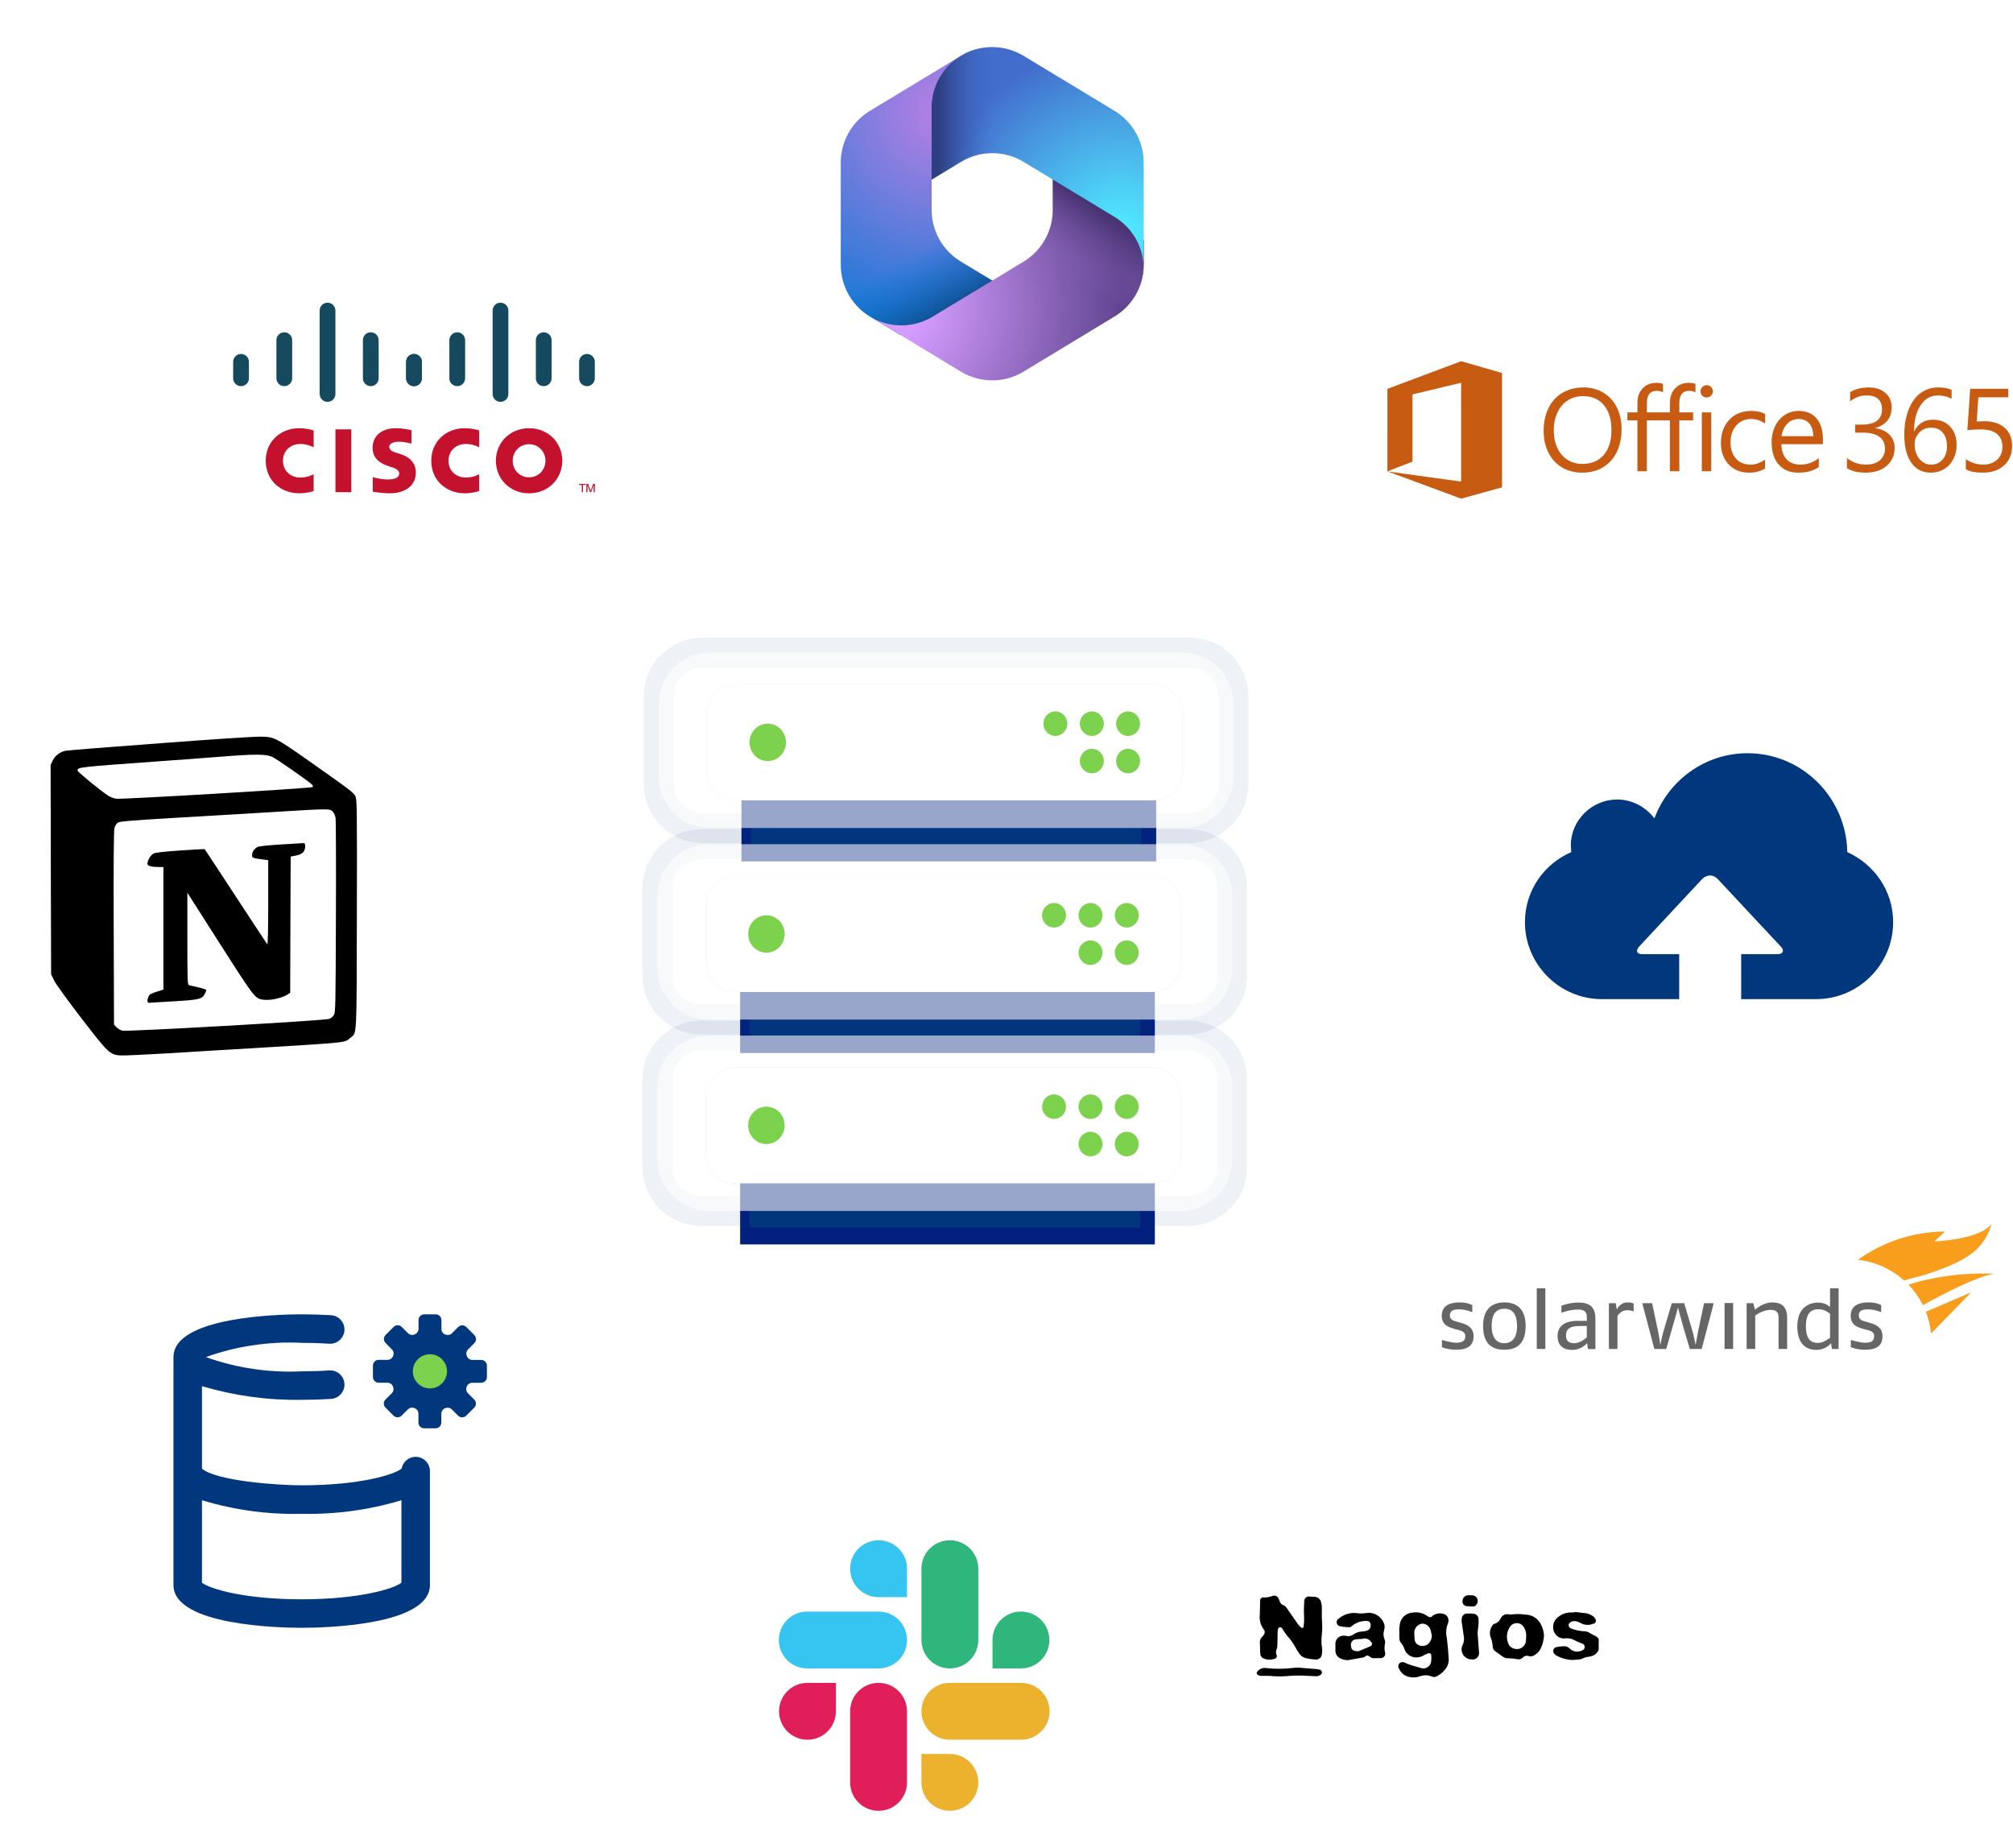 <?xml version="1.0" encoding="UTF-8" standalone="no"?>
<!DOCTYPE svg PUBLIC "-//W3C//DTD SVG 1.1//EN" "http://www.w3.org/Graphics/SVG/1.1/DTD/svg11.dtd">
<svg width="100%" height="100%" viewBox="0 0 1157 1062" version="1.1" xmlns="http://www.w3.org/2000/svg" xmlns:xlink="http://www.w3.org/1999/xlink" xml:space="preserve" xmlns:serif="http://www.serif.com/" style="fill-rule:evenodd;clip-rule:evenodd;stroke-linejoin:round;stroke-miterlimit:0.73;">
    <g>
        <g>
            <g>
                <g style="filter:url(#_Effect1);">
                    <rect x="426.167" y="437.393" width="238.363" height="57.699" style="fill:rgb(1,32,125);"/>
                </g>
                <rect x="431.548" y="475.868" width="224.479" height="9.542" style="fill:rgb(1,55,125);"/>
                <g style="filter:url(#_Effect2);">
                    <path d="M708.907,400.264L708.907,450.666C708.907,464.575 697.615,475.868 683.706,475.868L403.869,475.868C389.961,475.868 378.668,464.575 378.668,450.666L378.668,400.264C378.668,386.355 389.961,375.063 403.869,375.063L683.706,375.063C697.615,375.063 708.907,386.355 708.907,400.264Z" style="fill:none;stroke:rgb(1,55,126);stroke-opacity:0.07;stroke-width:17.28px;"/>
                </g>
                <path d="M708.907,404.422L708.907,446.508C708.907,462.712 695.752,475.868 679.548,475.868L408.028,475.868C391.824,475.868 378.668,462.712 378.668,446.508L378.668,404.422C378.668,388.218 391.824,375.063 408.028,375.063L679.548,375.063C695.752,375.063 708.907,388.218 708.907,404.422Z" style="fill:white;fill-opacity:0.6;"/>
                <g style="filter:url(#_Effect3);">
                    <path d="M662.946,460.006L423.096,460.006C413.896,460.006 406.426,452.536 406.426,443.336L406.426,409.995C406.426,400.795 413.896,393.325 423.096,393.325L662.946,393.325C672.146,393.325 679.616,400.795 679.616,409.995L679.616,443.336C679.616,452.536 672.146,460.006 662.946,460.006Z" style="fill:rgb(1,55,126);fill-opacity:0.19;"/>
                </g>
                <path d="M662.946,460.006L423.096,460.006C413.896,460.006 406.426,452.536 406.426,443.336L406.426,409.995C406.426,400.795 413.896,393.325 423.096,393.325L662.946,393.325C672.146,393.325 679.616,400.795 679.616,409.995L679.616,443.336C679.616,452.536 672.146,460.006 662.946,460.006Z" style="fill:white;"/>
                <path d="M451.757,426.665C451.757,432.593 447.058,437.405 441.269,437.405C435.481,437.405 430.782,432.593 430.782,426.665C430.782,420.738 435.481,415.926 441.269,415.926C447.058,415.926 451.757,420.738 451.757,426.665Z" style="fill:rgb(124,210,76);"/>
                <path d="M613.464,415.926C613.464,419.813 610.383,422.969 606.587,422.969C602.791,422.969 599.709,419.813 599.709,415.926C599.709,412.039 602.791,408.883 606.587,408.883C610.383,408.883 613.464,412.039 613.464,415.926Z" style="fill:rgb(124,210,76);"/>
                <path d="M634.43,415.926C634.43,419.813 631.348,422.969 627.552,422.969C623.756,422.969 620.675,419.813 620.675,415.926C620.675,412.039 623.756,408.883 627.552,408.883C631.348,408.883 634.43,412.039 634.43,415.926Z" style="fill:rgb(124,210,76);"/>
                <path d="M655.26,415.926C655.26,419.813 652.179,422.969 648.383,422.969C644.587,422.969 641.505,419.813 641.505,415.926C641.505,412.039 644.587,408.883 648.383,408.883C652.179,408.883 655.26,412.039 655.26,415.926Z" style="fill:rgb(124,210,76);"/>
                <path d="M655.26,437.405C655.26,441.292 652.179,444.448 648.383,444.448C644.587,444.448 641.505,441.292 641.505,437.405C641.505,433.518 644.587,430.362 648.383,430.362C652.179,430.362 655.26,433.518 655.26,437.405Z" style="fill:rgb(124,210,76);"/>
                <path d="M634.43,437.405C634.43,441.292 631.348,444.448 627.552,444.448C623.756,444.448 620.675,441.292 620.675,437.405C620.675,433.518 623.756,430.362 627.552,430.362C631.348,430.362 634.43,433.518 634.43,437.405Z" style="fill:rgb(124,210,76);"/>
            </g>
            <g>
                <g style="filter:url(#_Effect4);">
                    <rect x="425.4" y="547.523" width="238.363" height="57.699" style="fill:rgb(1,32,125);"/>
                </g>
                <rect x="430.782" y="585.998" width="224.479" height="9.542" style="fill:rgb(1,55,125);"/>
                <g style="filter:url(#_Effect5);">
                    <path d="M708.14,510.394L708.14,560.796C708.14,574.705 696.848,585.998 682.939,585.998L403.103,585.998C389.194,585.998 377.902,574.705 377.902,560.796L377.902,510.394C377.902,496.485 389.194,485.193 403.103,485.193L682.939,485.193C696.848,485.193 708.14,496.485 708.14,510.394Z" style="fill:none;stroke:rgb(1,55,126);stroke-opacity:0.07;stroke-width:17.28px;"/>
                </g>
                <path d="M708.14,514.552L708.14,556.638C708.14,572.842 694.985,585.998 678.781,585.998L407.261,585.998C391.057,585.998 377.902,572.842 377.902,556.638L377.902,514.552C377.902,498.348 391.057,485.193 407.261,485.193L678.781,485.193C694.985,485.193 708.14,498.348 708.14,514.552Z" style="fill:white;fill-opacity:0.6;"/>
                <g style="filter:url(#_Effect6);">
                    <path d="M662.179,570.136L422.329,570.136C413.129,570.136 405.659,562.666 405.659,553.466L405.659,520.125C405.659,510.925 413.129,503.455 422.329,503.455L662.179,503.455C671.38,503.455 678.849,510.925 678.849,520.125L678.849,553.466C678.849,562.666 671.38,570.136 662.179,570.136Z" style="fill:rgb(1,55,126);fill-opacity:0.19;"/>
                </g>
                <path d="M662.179,570.136L422.329,570.136C413.129,570.136 405.659,562.666 405.659,553.466L405.659,520.125C405.659,510.925 413.129,503.455 422.329,503.455L662.179,503.455C671.38,503.455 678.849,510.925 678.849,520.125L678.849,553.466C678.849,562.666 671.38,570.136 662.179,570.136Z" style="fill:white;"/>
                <path d="M450.99,536.795C450.99,542.723 446.291,547.535 440.503,547.535C434.714,547.535 430.015,542.723 430.015,536.795C430.015,530.868 434.714,526.056 440.503,526.056C446.291,526.056 450.99,530.868 450.99,536.795Z" style="fill:rgb(124,210,76);"/>
                <path d="M612.698,526.056C612.698,529.943 609.616,533.099 605.82,533.099C602.024,533.099 598.942,529.943 598.942,526.056C598.942,522.169 602.024,519.013 605.82,519.013C609.616,519.013 612.698,522.169 612.698,526.056Z" style="fill:rgb(124,210,76);"/>
                <path d="M633.663,526.056C633.663,529.943 630.581,533.099 626.786,533.099C622.99,533.099 619.908,529.943 619.908,526.056C619.908,522.169 622.99,519.013 626.786,519.013C630.581,519.013 633.663,522.169 633.663,526.056Z" style="fill:rgb(124,210,76);"/>
                <path d="M654.494,526.056C654.494,529.943 651.412,533.099 647.616,533.099C643.82,533.099 640.739,529.943 640.739,526.056C640.739,522.169 643.82,519.013 647.616,519.013C651.412,519.013 654.494,522.169 654.494,526.056Z" style="fill:rgb(124,210,76);"/>
                <path d="M654.494,547.535C654.494,551.422 651.412,554.578 647.616,554.578C643.82,554.578 640.739,551.422 640.739,547.535C640.739,543.648 643.82,540.492 647.616,540.492C651.412,540.492 654.494,543.648 654.494,547.535Z" style="fill:rgb(124,210,76);"/>
                <path d="M633.663,547.535C633.663,551.422 630.581,554.578 626.786,554.578C622.99,554.578 619.908,551.422 619.908,547.535C619.908,543.648 622.99,540.492 626.786,540.492C630.581,540.492 633.663,543.648 633.663,547.535Z" style="fill:rgb(124,210,76);"/>
            </g>
            <g>
                <g style="filter:url(#_Effect7);">
                    <rect x="425.4" y="657.521" width="238.363" height="57.699" style="fill:rgb(1,32,125);"/>
                </g>
                <rect x="430.782" y="695.996" width="224.479" height="9.542" style="fill:rgb(1,55,125);"/>
                <g style="filter:url(#_Effect8);">
                    <path d="M708.14,620.392L708.14,670.794C708.14,684.703 696.848,695.996 682.939,695.996L403.103,695.996C389.194,695.996 377.902,684.703 377.902,670.794L377.902,620.392C377.902,606.483 389.194,595.191 403.103,595.191L682.939,595.191C696.848,595.191 708.14,606.483 708.14,620.392Z" style="fill:none;stroke:rgb(1,55,126);stroke-opacity:0.07;stroke-width:17.28px;"/>
                </g>
                <path d="M708.14,624.55L708.14,666.636C708.14,682.84 694.985,695.996 678.781,695.996L407.261,695.996C391.057,695.996 377.902,682.84 377.902,666.636L377.902,624.55C377.902,608.346 391.057,595.191 407.261,595.191L678.781,595.191C694.985,595.191 708.14,608.346 708.14,624.55Z" style="fill:white;fill-opacity:0.6;"/>
                <g style="filter:url(#_Effect9);">
                    <path d="M662.179,680.134L422.329,680.134C413.129,680.134 405.659,672.664 405.659,663.464L405.659,630.123C405.659,620.923 413.129,613.453 422.329,613.453L662.179,613.453C671.38,613.453 678.849,620.923 678.849,630.123L678.849,663.464C678.849,672.664 671.38,680.134 662.179,680.134Z" style="fill:rgb(1,55,126);fill-opacity:0.19;"/>
                </g>
                <path d="M662.179,680.134L422.329,680.134C413.129,680.134 405.659,672.664 405.659,663.464L405.659,630.123C405.659,620.923 413.129,613.453 422.329,613.453L662.179,613.453C671.38,613.453 678.849,620.923 678.849,630.123L678.849,663.464C678.849,672.664 671.38,680.134 662.179,680.134Z" style="fill:white;"/>
                <path d="M450.99,646.794C450.99,652.721 446.291,657.533 440.503,657.533C434.714,657.533 430.015,652.721 430.015,646.794C430.015,640.866 434.714,636.054 440.503,636.054C446.291,636.054 450.99,640.866 450.99,646.794Z" style="fill:rgb(124,210,76);"/>
                <path d="M612.698,636.054C612.698,639.941 609.616,643.097 605.82,643.097C602.024,643.097 598.942,639.941 598.942,636.054C598.942,632.167 602.024,629.011 605.82,629.011C609.616,629.011 612.698,632.167 612.698,636.054Z" style="fill:rgb(124,210,76);"/>
                <path d="M633.663,636.054C633.663,639.941 630.581,643.097 626.786,643.097C622.99,643.097 619.908,639.941 619.908,636.054C619.908,632.167 622.99,629.011 626.786,629.011C630.581,629.011 633.663,632.167 633.663,636.054Z" style="fill:rgb(124,210,76);"/>
                <path d="M654.494,636.054C654.494,639.941 651.412,643.097 647.616,643.097C643.82,643.097 640.739,639.941 640.739,636.054C640.739,632.167 643.82,629.011 647.616,629.011C651.412,629.011 654.494,632.167 654.494,636.054Z" style="fill:rgb(124,210,76);"/>
                <path d="M654.494,657.533C654.494,661.42 651.412,664.576 647.616,664.576C643.82,664.576 640.739,661.42 640.739,657.533C640.739,653.646 643.82,650.49 647.616,650.49C651.412,650.49 654.494,653.646 654.494,657.533Z" style="fill:rgb(124,210,76);"/>
                <path d="M633.663,657.533C633.663,661.42 630.581,664.576 626.786,664.576C622.99,664.576 619.908,661.42 619.908,657.533C619.908,653.646 622.99,650.49 626.786,650.49C630.581,650.49 633.663,653.646 633.663,657.533Z" style="fill:rgb(124,210,76);"/>
            </g>
        </g>
        <g>
            <g id="Nagios">
                <g>
                    <clipPath id="_clip10">
                        <rect x="722.334" y="916.842" width="196.535" height="47.756"/>
                    </clipPath>
                    <g clip-path="url(#_clip10)">
                        <path d="M722.336,961.239C723.473,959.317 725.707,958.309 727.9,958.728C732.969,959.279 738.088,959.249 743.152,958.636C744.817,958.416 746.501,958.405 748.167,958.599L755.962,959.242C756.765,959.297 757.564,959.411 758.35,959.578C759.05,959.679 759.617,960.21 759.762,960.903C759.93,961.665 759.535,962.447 758.822,962.765C758.133,963.162 757.358,963.384 756.563,963.413L748.187,963.017C745.77,962.945 743.351,963.013 740.941,963.222C737.607,963.553 734.248,963.575 730.912,963.285C729.063,963.123 727.189,963.226 725.328,963.193C724.188,963.347 723.045,962.886 722.334,961.981L722.336,961.239ZM759.689,928.151L759.964,934.492C760.01,935.858 759.966,937.227 759.836,938.588C759.432,941.425 759.432,944.305 759.836,947.143C760.01,948.374 759.972,949.623 759.726,950.841C759.615,952.501 758.219,953.809 756.555,953.809C756.443,953.809 756.331,953.802 756.221,953.791C754.175,953.68 752.143,953.383 750.152,952.905C748.701,952.457 747.465,951.495 746.674,950.2C745.854,949.028 745.099,947.812 744.414,946.556C743.235,944.359 741.782,942.32 740.092,940.487C739.101,939.293 738.206,938.026 737.407,936.699C737.233,936.369 737.036,936.051 736.817,935.75C736.579,935.434 736.204,935.248 735.807,935.248C735.241,935.248 734.74,935.627 734.588,936.172C734.428,936.648 734.349,937.146 734.354,937.647L734.171,946.225C734.15,946.723 734.042,947.211 733.849,947.67C733.254,948.78 733.223,950.11 733.763,951.247C733.866,951.449 733.921,951.673 733.921,951.899C733.921,952.593 733.416,953.194 732.731,953.311C730.613,954.123 728.254,954.057 726.184,953.127C725.057,952.668 724.329,951.566 724.348,950.348L724.127,944.188C723.993,942.91 724.48,941.642 725.437,940.783C725.848,940.402 726.199,939.961 726.478,939.475C727.112,938.556 727.071,937.362 726.381,936.507C724.515,934.049 723.697,930.947 724.112,927.888L724.25,921.743L724.265,920.249C724.247,920.143 724.237,920.034 724.237,919.926C724.237,918.908 725.075,918.071 726.092,918.071C726.278,918.071 726.465,918.1 726.644,918.155C728.201,918.15 729.744,917.861 731.199,917.305C731.561,917.14 731.954,917.053 732.35,917.053C733.553,917.053 734.622,917.839 734.981,918.987C735.216,919.494 735.396,920.025 735.605,920.545C735.903,921.447 736.597,922.167 737.49,922.496C738.425,922.865 739.207,923.539 739.71,924.408L745.566,932.846C746.165,933.72 746.857,934.526 747.63,935.25C748.466,936.009 749.159,935.772 749.295,934.622C749.555,932.838 749.638,931.035 749.543,929.235C749.379,926.443 749.41,923.644 749.636,920.855C749.456,919.9 749.783,918.923 750.5,918.269C751.216,917.615 752.222,917.38 753.154,917.648L755.218,917.766C757.233,917.652 759.033,919.085 759.373,921.074C759.586,921.855 759.709,922.655 759.744,923.464L759.762,928.135L759.689,928.151ZM804.293,938.24C804.157,936.257 804.337,934.266 804.826,932.341C805.77,929.281 808.508,927.1 811.703,926.867C814.618,926.318 817.634,926.944 820.088,928.61C820.345,928.79 820.609,928.952 820.885,929.097C821.188,929.339 821.564,929.472 821.952,929.472C822.521,929.472 823.056,929.187 823.372,928.713C825.512,927.058 828.43,926.794 830.833,928.037C832.412,929.176 832.993,931.259 832.234,933.052C831.141,935.711 830.921,938.652 831.606,941.446L832.194,947.198L832.684,953.502C832.748,955.631 832.047,957.716 830.708,959.373C829.49,960.943 827.965,962.247 826.226,963.208C825.308,963.891 824.095,964.038 823.039,963.597C820.782,962.651 818.243,962.616 815.958,963.496C814.067,964.17 812.017,964.29 810.059,963.841C807.441,963.338 805.234,961.578 804.159,959.139C803.474,958.201 803.529,956.902 804.291,956.026C805.121,955.21 806.385,955.034 807.41,955.585L808.268,955.949L809.104,956.364C811.712,957.328 814.434,957.925 817.07,958.783C817.421,958.871 817.781,958.915 818.142,958.915C820.381,958.915 822.284,957.216 822.54,954.992C822.74,953.835 822.777,952.655 822.646,951.489C822.648,951.462 822.648,951.436 822.648,951.408C822.648,950.714 822.077,950.141 821.381,950.141C821.179,950.141 820.98,950.19 820.8,950.282C819.856,950.582 818.951,950.988 818.1,951.495C816.539,952.441 814.697,952.78 812.897,952.505C810.298,952.123 808.125,950.334 807.25,947.858C806.762,946.383 805.983,945.022 804.962,943.852C804.541,943.246 804.319,942.524 804.324,941.787C804.227,940.608 804.299,939.399 804.299,938.235L804.293,938.24ZM822.962,940.125C822.789,938.97 822.538,937.827 822.209,936.705C821.562,934.624 819.634,933.187 817.454,933.165C815.306,933.445 813.543,935.024 813.029,937.127C812.955,937.298 812.908,937.478 812.887,937.664C812.865,939.205 812.931,940.748 813.082,942.281C813.229,944.019 814.491,945.455 816.195,945.821C818.032,946.352 820.018,945.806 821.324,944.41C822.349,943.214 822.931,941.699 822.968,940.123L822.962,940.125ZM767.547,946.631L767.547,945.138C767.422,943.679 767.984,942.245 769.067,941.28C770.151,940.316 771.633,939.875 773.072,940.142C773.382,940.164 773.691,940.208 773.996,940.272C775.287,940.592 776.655,940.303 777.708,939.489C779.221,938.38 781.038,937.756 782.915,937.699C783.778,937.643 784.636,937.515 785.468,937.261C786.267,937.069 786.956,936.563 787.382,935.86C787.808,935.156 787.933,934.312 787.731,933.514C787.707,932.974 787.461,932.469 787.051,932.118C786.642,931.769 786.105,931.599 785.569,931.656C782.43,931.488 779.346,932.546 776.971,934.605C776.637,934.967 776.178,935.188 775.687,935.224C773.891,935.234 772.1,935.055 770.361,934.692C769.167,934.549 768.256,933.524 768.256,932.321C768.256,931.417 768.77,930.588 769.578,930.184C772.372,927.826 776.02,926.72 779.653,927.128C781.625,927.427 783.633,927.392 785.595,927.027C790.367,926.467 794.784,929.617 795.807,934.312C795.899,935.173 795.815,936.045 795.556,936.872C794.975,938.659 795.08,940.601 795.849,942.314C796.151,943.189 796.197,944.131 795.982,945.029C795.686,946.491 795.699,947.997 796.015,949.454C796.364,950.317 796.217,951.305 795.64,952.036C795.063,952.767 794.134,953.133 793.216,952.995C792.224,953.014 791.224,952.977 790.233,953.039C789.112,953.219 787.97,952.85 787.165,952.047C786.877,951.708 786.462,951.5 786.017,951.473C785.573,951.445 785.134,951.601 784.805,951.901C784.487,952.2 784.114,952.433 783.707,952.587L774.738,954.149C773.432,954.184 772.135,953.921 770.946,953.379C768.786,952.698 767.368,950.6 767.545,948.341L767.556,946.651L767.547,946.631ZM780.215,949.011C780.525,949.031 780.836,949.004 781.139,948.932L787.788,946.104C788.275,945.841 788.58,945.33 788.58,944.778C788.58,944.296 788.348,943.843 787.959,943.56C786.899,942.035 784.983,941.365 783.201,941.888C782.533,942.017 781.851,942.072 781.172,942.043C780.367,942.059 779.565,942.14 778.771,942.281C777.127,942.706 776.108,944.39 776.497,946.043C776.46,947.544 777.605,948.811 779.102,948.923C779.469,948.986 779.846,948.987 780.217,949.011L780.215,949.011ZM887.427,940.048C887.297,942.737 886.608,945.369 885.403,947.777C884.564,949.246 883.353,950.464 881.895,951.316C880.969,951.978 879.784,952.165 878.699,951.822C877.501,951.368 876.14,951.702 875.286,952.657C874.355,953.596 872.97,953.939 871.708,953.543C870.061,953.227 868.384,953.074 866.707,953.089C865.459,953.082 864.251,952.641 863.294,951.84L859.371,949.002C858.526,948.444 858.011,947.511 857.978,946.5C857.886,944.572 857.458,942.674 856.713,940.895C855.952,938.54 856.412,935.963 857.938,934.014C858.177,933.652 858.544,933.39 858.961,933.274C860.489,932.857 861.76,931.792 862.436,930.359C863.231,928.338 865.421,927.288 867.487,927.892C867.851,927.986 868.231,928 868.6,927.936C871.297,927.565 874.032,927.58 876.723,927.984C880.62,928.002 884.152,930.285 885.771,933.832C886.762,935.761 887.332,937.88 887.429,940.048L887.427,940.048ZM877.184,941.058C877.38,939.124 876.969,937.175 876.004,935.487C875.205,933.891 873.567,932.881 871.783,932.881C870.446,932.881 869.172,933.448 868.277,934.44C865.739,937.691 865.423,942.155 867.478,945.727C868.903,947.441 871.207,948.17 873.358,947.59C875.439,946.956 876.921,945.093 877.07,942.922L877.185,941.054L877.184,941.058ZM905.648,926.522L911.93,927.253C913.192,927.574 914.393,928.098 915.488,928.805C916.108,929.216 916.608,929.786 916.933,930.456C917.313,930.972 917.383,931.656 917.117,932.238C916.851,932.82 916.29,933.215 915.647,933.266C913.25,934.269 910.523,934.071 908.295,932.73C907.479,932.276 906.594,931.961 905.676,931.797C904.563,931.538 903.391,931.803 902.496,932.513C901.932,932.826 901.581,933.421 901.578,934.065C901.574,934.71 901.916,935.309 902.472,935.632C902.704,935.843 902.977,936.001 903.275,936.095C905.441,936.87 907.7,937.353 909.992,937.531C911.368,937.458 912.731,937.836 913.871,938.611C914.828,939.186 915.813,939.712 916.821,940.187C918.537,940.933 919.608,942.667 919.507,944.533C919.36,948.739 917.736,951.434 913.588,952.145C912.036,952.27 910.525,952.709 909.145,953.431C908.693,953.64 908.201,953.748 907.703,953.748L903.615,954.097C900.454,953.903 897.37,953.039 894.569,951.563C894.264,951.346 893.983,951.1 893.727,950.828C893.099,950.396 892.725,949.682 892.725,948.921C892.725,947.715 893.669,946.699 894.872,946.612C896.569,946.236 898.312,946.107 900.046,946.232C900.942,946.475 901.749,946.967 902.373,947.654C903.727,948.896 905.575,949.456 907.389,949.177C908.192,949.083 908.969,948.835 909.678,948.446C910.413,948.078 910.887,947.294 910.835,946.458C910.784,945.622 910.229,944.902 909.439,944.632C909.105,944.471 908.732,944.399 908.389,944.254C907.23,943.821 906.098,943.317 904.998,942.748C903.505,941.833 901.749,941.436 900.006,941.624C896.993,942.147 894.047,940.393 893.072,937.491C892.032,934.585 892.995,931.342 895.45,929.472C897.566,927.69 900.255,926.728 903.023,926.766C903.905,926.788 904.79,926.702 905.65,926.509L905.648,926.522ZM849.327,937.759C849.266,938.553 849.281,939.352 849.375,940.143L850.091,949.794C850.106,949.928 850.113,950.062 850.113,950.196C850.113,952.161 848.497,953.778 846.532,953.778C846.341,953.778 846.149,953.763 845.96,953.732C843.903,953.781 841.975,952.727 840.904,950.967C839.833,949.211 839.783,947.007 840.775,945.205C841.521,943.486 841.682,941.569 841.232,939.748L840.075,931.839C840.007,931.16 840.064,930.471 840.244,929.81C840.465,928.388 841.706,927.352 843.146,927.391C844.326,927.313 845.51,927.337 846.686,927.459C847.573,927.468 848.418,927.848 849.013,928.506C849.608,929.163 849.904,930.041 849.827,930.925L849.827,933.165C849.909,933.191 849.514,936.24 849.331,937.761L849.327,937.759ZM845.194,916.916L845.753,916.916C847.062,916.769 848.332,917.426 848.963,918.581C849.593,919.735 849.465,921.164 848.636,922.185C848.282,922.863 847.577,923.289 846.811,923.287C845.573,923.333 844.335,923.28 843.106,923.127C842.371,923.111 841.679,922.775 841.21,922.209C840.735,921.636 840.516,920.923 840.61,920.198C840.604,918.512 841.851,917.084 843.521,916.864C844.076,916.814 844.636,916.864 845.193,916.864L845.193,916.914L845.194,916.916Z" style="fill-rule:nonzero;"/>
                    </g>
                </g>
            </g>
        </g>
        <g>
            <g id="Solarwinds">
                <g>
                    <clipPath id="_clip11">
                        <rect x="828.681" y="703.529" width="317.48" height="72.225"/>
                    </clipPath>
                    <g clip-path="url(#_clip11)">
                        <g>
                            <g>
                                <g>
                                    <path d="M836.991,775.754C832.151,775.754 828.773,774.293 828.773,774.293L828.773,770.093C828.773,770.093 833.886,771.736 836.899,771.736C839.547,771.736 842.195,771.28 842.195,767.993C842.195,765.527 840.369,764.98 838.086,764.34L835.986,763.793C833.247,762.971 828.681,761.875 828.681,756.305C828.681,750.096 833.703,748.544 838.908,748.544C843.565,748.544 846.213,750.096 846.213,750.096L846.213,754.205C846.213,754.205 842.743,752.562 838.725,752.562C835.438,752.562 833.338,753.201 833.338,756.031C833.338,758.497 835.256,759.045 837.538,759.684L840.095,760.414C843.108,761.236 846.943,762.971 846.943,767.902C847.034,774.111 842.469,775.754 836.991,775.754Z" style="fill:rgb(102,102,102);fill-rule:nonzero;"/>
                                    <path d="M864.657,775.754C859.544,775.754 852.422,774.111 852.422,762.149C852.422,750.462 859.635,748.544 864.657,748.544C869.405,748.544 876.892,750.188 876.892,762.149C876.892,774.293 869.496,775.754 864.657,775.754ZM864.657,752.196C861.918,752.196 857.352,753.018 857.352,762.149C857.352,771.371 862.648,772.01 864.657,772.01C867.122,772.01 871.962,771.006 871.962,762.149C871.87,752.927 867.305,752.196 864.657,752.196Z" style="fill:rgb(102,102,102);fill-rule:nonzero;"/>
                                    <rect x="883.284" y="740.418" width="4.931" height="34.88" style="fill:rgb(102,102,102);"/>
                                    <path d="M912.685,775.298L912.229,771.919C912.229,771.919 909.216,775.845 903.646,775.845C899.628,775.845 895.245,774.384 895.245,767.81C895.245,760.506 902.094,759.136 906.294,759.136L912.046,759.136L912.046,756.853C912.046,753.475 910.037,752.653 906.568,752.653C902.368,752.653 897.437,754.479 897.437,754.479L897.437,750.462C897.437,750.462 901.911,748.635 907.298,748.635C913.051,748.635 916.977,750.736 916.977,757.675L916.977,775.389L912.685,775.389L912.685,775.298ZM912.046,762.058L907.298,762.149C902.824,762.24 900.085,763.427 900.085,767.628C900.085,771.006 902.185,772.01 904.833,772.01C908.485,772.01 912.046,768.632 912.046,768.632L912.046,762.058Z" style="fill:rgb(102,102,102);fill-rule:nonzero;"/>
                                    <path d="M934.873,753.018C931.951,753.018 929.669,756.214 929.669,756.214L929.669,775.298L924.738,775.298L924.738,749.001L928.664,749.001L929.304,752.653C929.304,752.653 930.947,748.544 935.421,748.544C937.978,748.544 938.982,749.275 938.982,749.275L938.982,753.749C938.982,753.749 937.43,753.018 934.873,753.018Z" style="fill:rgb(102,102,102);fill-rule:nonzero;"/>
                                    <path d="M978.062,775.298L971.214,775.298L967.105,761.327C966.01,757.584 964.457,751.466 964.457,751.466C964.457,751.466 962.814,757.675 961.718,761.236L957.701,775.298L950.852,775.298L943.913,749.001L949.574,749.001L952.77,764.067C953.5,767.536 954.322,773.015 954.322,773.015C954.322,773.015 955.326,767.536 956.422,764.067L960.896,749.001L968.018,749.001L972.493,764.067C973.497,767.445 974.593,773.015 974.593,773.015C974.593,773.015 975.414,767.993 976.236,764.067L979.432,749.001L985.002,749.001L978.062,775.298Z" style="fill:rgb(102,102,102);fill-rule:nonzero;"/>
                                    <rect x="991.211" y="748.909" width="4.931" height="26.388" style="fill:rgb(102,102,102);"/>
                                    <path d="M1022.26,775.298L1022.26,757.31C1022.26,754.023 1020.89,752.836 1017.51,752.836C1013.12,752.836 1008.83,756.123 1008.83,756.123L1008.83,775.298L1003.9,775.298L1003.9,749.001L1007.74,749.001L1008.74,752.744C1008.74,752.744 1013.12,748.544 1018.7,748.544C1023.53,748.544 1027.19,750.644 1027.19,757.401L1027.19,775.298L1022.26,775.298Z" style="fill:rgb(102,102,102);fill-rule:nonzero;"/>
                                    <path d="M1052.93,775.298L1052.39,772.01C1052.39,772.01 1049.65,775.845 1043.9,775.845C1039.79,775.845 1033.03,774.019 1033.03,762.24C1033.03,750.279 1041.43,748.635 1044.9,748.635C1049.65,748.635 1051.84,751.283 1051.84,751.283L1051.84,740.418L1056.77,740.418L1056.77,775.298L1052.93,775.298ZM1051.84,755.118C1051.84,755.118 1049.1,752.47 1045.36,752.47C1041.7,752.47 1037.96,753.931 1037.96,762.149C1037.96,770.823 1041.8,771.828 1044.9,771.828C1048.46,771.828 1051.84,768.815 1051.84,768.815L1051.84,755.118Z" style="fill:rgb(102,102,102);fill-rule:nonzero;"/>
                                    <path d="M1072.02,775.754C1067.18,775.754 1063.8,774.293 1063.8,774.293L1063.8,770.093C1063.8,770.093 1068.91,771.736 1071.93,771.736C1074.58,771.736 1077.22,771.28 1077.22,767.993C1077.22,765.527 1075.4,764.98 1073.12,764.34L1071.02,763.793C1068.28,762.971 1063.71,761.875 1063.71,756.305C1063.71,750.096 1068.73,748.544 1073.94,748.544C1078.59,748.544 1081.24,750.096 1081.24,750.096L1081.24,754.205C1081.24,754.205 1077.77,752.562 1073.75,752.562C1070.47,752.562 1068.37,753.201 1068.37,756.031C1068.37,758.497 1070.28,759.045 1072.57,759.684L1075.12,760.414C1078.14,761.236 1081.97,762.971 1081.97,767.902C1082.06,774.111 1077.59,775.754 1072.02,775.754Z" style="fill:rgb(102,102,102);fill-rule:nonzero;"/>
                                </g>
                                <g>
                                    <path d="M1105.16,733.022C1105.44,732.93 1105.62,732.93 1105.8,732.839C1110.83,731.378 1115.66,729.461 1120.6,727.452C1125.34,725.443 1130,723.069 1134.2,719.691C1138.4,716.221 1141.78,711.747 1143.7,706.268C1143.97,705.538 1144.52,704.351 1144.52,703.529C1137.94,712.569 1111.74,713.482 1111.74,713.482L1117.95,707.82C1093.11,707.912 1075.76,718.412 1067.82,724.073C1077.95,725.169 1087.18,729.461 1094.39,735.944C1097.95,734.848 1101.6,734.026 1105.16,733.022Z" style="fill:rgb(249,157,28);fill-rule:nonzero;"/>
                                    <path d="M1146.16,732.109C1146.16,732.109 1122.06,730.282 1096.95,738.318C1100.23,741.787 1103.06,745.805 1105.26,750.096C1118.4,742.883 1136.76,733.478 1146.16,732.109Z" style="fill:rgb(249,157,28);fill-rule:nonzero;"/>
                                    <path d="M1106.9,753.931C1108.45,757.858 1109.45,762.058 1109.91,766.441L1132.92,742.792L1106.9,753.931Z" style="fill:rgb(249,157,28);fill-rule:nonzero;"/>
                                </g>
                            </g>
                        </g>
                    </g>
                </g>
            </g>
        </g>
        <g>
            <g id="Cisco">
                <g>
                    <rect id="path268" x="192.81" y="246.762" width="9.115" height="36.121" style="fill:rgb(196,18,46);"/>
                    <g id="use360">
                        <path d="M275.421,257.113C275.054,256.922 272.124,255.184 267.764,255.184C261.86,255.184 257.775,259.287 257.775,264.818C257.775,270.185 261.689,274.461 267.764,274.461C272.049,274.461 275.028,272.761 275.421,272.544L275.421,282.239C274.289,282.56 271.18,283.524 267.109,283.524C256.862,283.524 247.875,276.456 247.875,264.818C247.875,254.032 256.016,246.121 267.109,246.121C271.399,246.121 274.563,247.163 275.421,247.418L275.421,257.113Z" style="fill:rgb(196,18,46);fill-rule:nonzero;"/>
                    </g>
                    <path id="path284" d="M180.28,257.113C179.914,256.922 176.983,255.184 172.624,255.184C166.719,255.184 162.634,259.287 162.634,264.818C162.634,270.185 166.549,274.461 172.624,274.461C176.908,274.461 179.888,272.761 180.28,272.544L180.28,282.239C179.149,282.56 176.039,283.524 171.968,283.524C161.722,283.524 152.734,276.456 152.734,264.818C152.734,254.032 160.876,246.121 171.968,246.121C176.259,246.121 179.423,247.163 180.28,247.418L180.28,257.113Z" style="fill:rgb(196,18,46);fill-rule:nonzero;"/>
                    <path id="path288" d="M304.092,255.32C298.685,255.32 294.669,259.575 294.669,264.818C294.669,270.073 298.685,274.326 304.092,274.326C309.494,274.326 313.522,270.073 313.522,264.818C313.522,259.575 309.494,255.32 304.092,255.32M323.179,264.818C323.179,275.151 315.202,283.524 304.092,283.524C292.983,283.524 285.017,275.151 285.017,264.818C285.017,254.503 292.983,246.121 304.092,246.121C315.202,246.121 323.179,254.503 323.179,264.818" style="fill:rgb(196,18,46);fill-rule:nonzero;"/>
                    <path id="path292" d="M236.49,254.973C236.354,254.93 232.517,253.87 229.365,253.87C225.712,253.87 223.726,255.094 223.726,256.83C223.726,259.03 226.405,259.798 227.904,260.271L230.418,261.071C236.334,262.953 239.031,267.004 239.031,271.404C239.031,280.478 231.051,283.527 224.075,283.527C219.228,283.527 214.686,282.635 214.239,282.54L214.239,274.227C215.041,274.43 218.864,275.57 222.845,275.57C227.381,275.57 229.466,274.245 229.466,272.198C229.466,270.367 227.661,269.311 225.4,268.6C224.849,268.416 224.02,268.156 223.455,267.971C218.379,266.366 214.146,263.383 214.146,257.404C214.146,250.648 219.205,246.113 227.606,246.113C232.044,246.113 236.219,247.189 236.49,247.262L236.49,254.973Z" style="fill:rgb(196,18,46);fill-rule:nonzero;"/>
                    <g id="g383">
                        <path id="path296" d="M143.068,207.945C143.068,205.456 141.035,203.438 138.544,203.438C136.052,203.438 134.017,205.456 134.017,207.945L134.017,217.426C134.017,219.929 136.052,221.95 138.544,221.95C141.035,221.95 143.068,219.929 143.068,217.426L143.068,207.945Z" style="fill:rgb(21,73,93);fill-rule:nonzero;"/>
                        <path id="path300" d="M167.923,195.498C167.923,193.009 165.891,190.986 163.399,190.986C160.905,190.986 158.872,193.009 158.872,195.498L158.872,217.426C158.872,219.929 160.905,221.947 163.399,221.947C165.891,221.947 167.923,219.929 167.923,217.426L167.923,195.498Z" style="fill:rgb(21,73,93);fill-rule:nonzero;"/>
                        <path id="path304" d="M192.782,178.473C192.782,175.984 190.749,173.963 188.257,173.963C185.763,173.963 183.73,175.984 183.73,178.473L183.73,226.437C183.73,228.94 185.763,230.961 188.257,230.961C190.749,230.961 192.782,228.94 192.782,226.437L192.782,178.473Z" style="fill:rgb(21,73,93);fill-rule:nonzero;"/>
                        <path id="path308" d="M217.637,195.498C217.637,193.009 215.604,190.986 213.113,190.986C210.618,190.986 208.586,193.009 208.586,195.498L208.586,217.426C208.586,219.929 210.618,221.947 213.113,221.947C215.604,221.947 217.637,219.929 217.637,217.426L217.637,195.498Z" style="fill:rgb(21,73,93);fill-rule:nonzero;"/>
                        <path id="path312" d="M242.466,207.945C242.466,205.456 240.448,203.438 237.968,203.438C235.477,203.438 233.444,205.456 233.444,207.945L233.444,217.426C233.444,219.929 235.477,221.95 237.968,221.95C240.448,221.95 242.466,219.929 242.466,217.426L242.466,207.945Z" style="fill:rgb(21,73,93);fill-rule:nonzero;"/>
                    </g>
                    <g id="use385">
                        <path id="path2961" serif:id="path296" d="M242.477,207.945C242.477,205.456 240.444,203.438 237.953,203.438C235.461,203.438 233.426,205.456 233.426,207.945L233.426,217.426C233.426,219.929 235.461,221.95 237.953,221.95C240.444,221.95 242.477,219.929 242.477,217.426L242.477,207.945Z" style="fill:rgb(21,73,93);fill-rule:nonzero;"/>
                        <path id="path3001" serif:id="path300" d="M267.332,195.498C267.332,193.009 265.3,190.986 262.808,190.986C260.314,190.986 258.281,193.009 258.281,195.498L258.281,217.426C258.281,219.929 260.314,221.947 262.808,221.947C265.3,221.947 267.332,219.929 267.332,217.426L267.332,195.498Z" style="fill:rgb(21,73,93);fill-rule:nonzero;"/>
                        <path id="path3041" serif:id="path304" d="M292.191,178.473C292.191,175.984 290.158,173.963 287.667,173.963C285.172,173.963 283.139,175.984 283.139,178.473L283.139,226.437C283.139,228.94 285.172,230.961 287.667,230.961C290.158,230.961 292.191,228.94 292.191,226.437L292.191,178.473Z" style="fill:rgb(21,73,93);fill-rule:nonzero;"/>
                        <path id="path3081" serif:id="path308" d="M317.046,195.498C317.046,193.009 315.013,190.986 312.522,190.986C310.027,190.986 307.995,193.009 307.995,195.498L307.995,217.426C307.995,219.929 310.027,221.947 312.522,221.947C315.013,221.947 317.046,219.929 317.046,217.426L317.046,195.498Z" style="fill:rgb(21,73,93);fill-rule:nonzero;"/>
                        <path id="path3121" serif:id="path312" d="M341.875,207.945C341.875,205.456 339.857,203.438 337.377,203.438C334.886,203.438 332.853,205.456 332.853,207.945L332.853,217.426C332.853,219.929 334.886,221.95 337.377,221.95C339.857,221.95 341.875,219.929 341.875,217.426L341.875,207.945Z" style="fill:rgb(21,73,93);fill-rule:nonzero;"/>
                    </g>
                    <path id="path332" d="M336.677,278.125L336.677,278.691L335.066,278.691L335.066,282.88L334.404,282.88L334.404,278.691L332.785,278.691L332.785,278.125L336.677,278.125Z" style="fill:rgb(196,18,46);fill-rule:nonzero;"/>
                    <path id="path336" d="M337.014,278.125L338.051,278.125L339.474,282.026L339.497,282.026L340.874,278.125L341.891,278.125L341.891,282.88L341.212,282.88L341.212,278.983L341.189,278.983L339.746,282.88L339.119,282.88L337.71,278.983L337.678,278.983L337.678,282.88L337.014,282.88L337.014,278.125Z" style="fill:rgb(196,18,46);fill-rule:nonzero;"/>
                </g>
            </g>
        </g>
        <g>
            <g id="Slack">
                <path d="M480.455,983.555C480.455,992.593 473.151,999.897 464.113,999.897C455.076,999.897 447.772,992.593 447.772,983.555C447.772,974.518 455.076,967.213 464.113,967.213L480.455,967.213L480.455,983.555ZM488.626,983.555C488.626,974.518 495.931,967.213 504.968,967.213C514.006,967.213 521.31,974.518 521.31,983.555L521.31,1024.41C521.31,1033.45 514.006,1040.75 504.968,1040.75C495.931,1040.75 488.626,1033.45 488.626,1024.41L488.626,983.555Z" style="fill:rgb(224,30,90);fill-rule:nonzero;"/>
                <path d="M504.968,917.94C495.931,917.94 488.626,910.636 488.626,901.598C488.626,892.561 495.931,885.256 504.968,885.256C514.006,885.256 521.31,892.561 521.31,901.598L521.31,917.94L504.968,917.94ZM504.968,926.235C514.006,926.235 521.31,933.539 521.31,942.577C521.31,951.614 514.006,958.919 504.968,958.919L463.99,958.919C454.952,958.919 447.648,951.614 447.648,942.577C447.648,933.539 454.952,926.235 463.99,926.235L504.968,926.235Z" style="fill:rgb(54,197,240);fill-rule:nonzero;"/>
                <path d="M570.459,942.577C570.459,933.539 577.764,926.235 586.801,926.235C595.839,926.235 603.143,933.539 603.143,942.577C603.143,951.614 595.839,958.919 586.801,958.919L570.459,958.919L570.459,942.577ZM562.288,942.577C562.288,951.614 554.984,958.919 545.947,958.919C536.909,958.919 529.605,951.614 529.605,942.577L529.605,901.598C529.605,892.561 536.909,885.256 545.947,885.256C554.984,885.256 562.288,892.561 562.288,901.598L562.288,942.577Z" style="fill:rgb(46,182,125);fill-rule:nonzero;"/>
                <path d="M545.947,1008.07C554.984,1008.07 562.288,1015.37 562.288,1024.41C562.288,1033.45 554.984,1040.75 545.947,1040.75C536.909,1040.75 529.605,1033.45 529.605,1024.41L529.605,1008.07L545.947,1008.07ZM545.947,999.897C536.909,999.897 529.605,992.593 529.605,983.555C529.605,974.518 536.909,967.213 545.947,967.213L586.925,967.213C595.963,967.213 603.267,974.518 603.267,983.555C603.267,992.593 595.963,999.897 586.925,999.897L545.947,999.897Z" style="fill:rgb(236,178,46);fill-rule:nonzero;"/>
            </g>
        </g>
        <g>
            <g id="Microsoft-365">
                <path d="M553.249,31.516L552.27,32.115C550.728,33.058 549.259,34.11 547.88,35.252L550.71,33.275L574.653,33.275L579.006,66.233L557.24,88L535.473,103.127L535.473,120.576C535.473,132.765 541.84,144.066 552.27,150.36L575.179,164.236L526.767,192.478L517.425,192.478L500.031,181.939C489.601,175.627 483.234,164.345 483.234,152.155L483.234,93.496C483.234,81.306 489.601,69.988 500.031,63.694L552.27,32.096C552.596,31.891 552.923,31.697 553.249,31.516Z" style="fill:url(#_Radial12);fill-rule:nonzero;"/>
                <path d="M553.249,31.516L552.27,32.115C550.728,33.058 549.259,34.11 547.88,35.252L550.71,33.275L574.653,33.275L579.006,66.233L557.24,88L535.473,103.127L535.473,120.576C535.473,132.765 541.84,144.066 552.27,150.36L575.179,164.236L526.767,192.478L517.425,192.478L500.031,181.939C489.601,175.627 483.234,164.345 483.234,152.155L483.234,93.496C483.234,81.306 489.601,69.988 500.031,63.694L552.27,32.096C552.596,31.891 552.923,31.697 553.249,31.516Z" style="fill:url(#_Linear13);fill-rule:nonzero;"/>
                <path d="M653.011,131.532L657.365,138.062L657.365,152.155C657.365,164.326 650.998,175.627 640.569,181.939L588.33,213.573C577.247,220.284 563.352,220.284 552.27,213.573L501.246,182.683C512.111,188.687 525.406,188.451 536.09,181.975L588.33,150.36C598.759,144.048 605.126,132.747 605.126,120.558L605.126,101.059L653.011,131.532Z" style="fill:url(#_Radial14);fill-rule:nonzero;"/>
                <path d="M653.011,131.532L657.365,138.062L657.365,152.155C657.365,164.326 650.998,175.627 640.569,181.939L588.33,213.573C577.247,220.284 563.352,220.284 552.27,213.573L501.246,182.683C512.111,188.687 525.406,188.451 536.09,181.975L588.33,150.36C598.759,144.048 605.126,132.747 605.126,120.558L605.126,101.059L653.011,131.532Z" style="fill:url(#_Linear15);fill-rule:nonzero;"/>
                <path d="M657.365,93.496L657.365,152.155C657.365,152.53 657.358,152.912 657.347,153.298C656.965,141.545 650.671,130.752 640.569,124.64L588.33,93.042C577.247,86.331 563.352,86.331 552.27,93.042L535.473,103.2L535.473,61.916C535.473,49.727 541.84,38.427 552.27,32.115L553.304,31.48C564.223,25.385 577.591,25.603 588.33,32.096L640.569,63.694C650.998,69.988 657.365,81.306 657.365,93.496Z" style="fill:url(#_Radial16);fill-rule:nonzero;"/>
                <path d="M657.365,93.496L657.365,152.155C657.365,152.53 657.358,152.912 657.347,153.298C656.965,141.545 650.671,130.752 640.569,124.64L588.33,93.042C577.247,86.331 563.352,86.331 552.27,93.042L535.473,103.2L535.473,61.916C535.473,49.727 541.84,38.427 552.27,32.115L553.304,31.48C564.223,25.385 577.591,25.603 588.33,32.096L640.569,63.694C650.998,69.988 657.365,81.306 657.365,93.496Z" style="fill:url(#_Linear17);fill-rule:nonzero;"/>
            </g>
        </g>
        <g>
            <g id="notion">
                <g>
                    <path d="M92.034,427.172C63.348,429.294 38.96,431.246 37.814,431.475C34.599,432.048 31.674,434.229 30.299,437.099L29.095,439.624L29.211,499.814L29.381,560.004L31.217,563.733C32.251,565.798 39.251,575.439 46.881,585.363C61.972,604.928 63.061,606.02 68.797,606.593C70.463,606.764 82.97,606.19 96.512,605.389C110.111,604.529 131.911,603.208 144.996,602.464C200.879,599.071 198.008,599.358 201.219,596.604C205.236,593.277 204.95,598.727 205.12,525.572C205.236,463.547 205.178,459.476 204.26,457.582C203.172,455.459 201.219,453.968 175.744,436.065C158.705,424.131 157.499,423.499 149.865,423.383C146.712,423.271 120.663,424.991 92.034,427.172ZM156.524,435.031C158.933,436.119 176.55,448.398 179.129,450.753C179.818,451.443 180.047,452.016 179.703,452.361C178.9,453.05 69.882,459.534 66.729,459.073C65.296,458.845 63.173,457.985 61.969,457.179C56.976,453.794 44.585,443.638 44.585,442.894C44.585,440.942 44.182,440.942 92.782,437.444C102.078,436.812 117.339,435.666 126.636,434.918C146.771,433.311 152.797,433.369 156.524,435.031ZM191.179,466.417C191.982,467.219 192.671,468.769 192.9,470.26C193.07,471.639 193.186,497.343 193.07,527.293C192.9,578.701 192.841,581.916 191.865,583.407C191.292,584.325 190.145,585.302 189.281,585.588C186.876,586.564 72.64,593.048 70.289,592.359C69.2,592.072 67.705,591.154 66.903,590.352L65.525,588.861L65.354,533.435C65.238,494.535 65.354,477.321 65.815,475.772C66.16,474.625 67.02,473.246 67.767,472.789C68.801,472.1 75.572,471.526 98.867,470.151C115.22,469.233 140.522,467.684 155.04,466.824C189.572,464.697 189.459,464.697 191.179,466.417Z" style="fill-rule:nonzero;"/>
                    <path d="M160.482,485.409C154.285,485.812 148.777,486.385 148.146,486.73C146.252,487.706 145.105,489.313 144.876,491.149C144.705,493.043 145.279,493.272 151.473,494.019L154.169,494.364L154.169,518.863C154.169,533.435 153.94,543.076 153.653,542.79C153.367,542.445 145.221,530.054 135.522,515.25C125.827,500.391 117.793,488.167 117.677,488.054C117.561,487.938 111.251,488.283 103.678,488.802C94.382,489.433 89.277,490.006 88.243,490.579C86.577,491.439 84.741,494.48 84.741,496.491C84.741,497.695 86.922,498.326 91.512,498.326L93.921,498.326L93.921,568.784L90.021,569.99C86.98,570.907 85.946,571.48 85.431,572.627C84.513,574.579 84.571,576.357 85.489,576.357C85.833,576.357 92.317,575.955 99.774,575.497C114.52,574.637 116.182,574.234 117.731,571.194C118.192,570.276 118.592,569.3 118.592,569.013C118.592,568.784 116.585,568.095 114.172,567.522C111.704,566.949 109.237,566.375 108.722,566.259C107.746,565.973 107.688,564.195 107.688,539.521L107.688,513.069L125.13,540.438C143.432,569.126 145.729,572.399 148.541,573.832C152.043,575.667 160.936,574.405 165.41,571.48L166.789,570.62L166.905,531.491L167.075,492.303L170.116,491.73C173.73,491.04 175.396,489.378 175.396,486.508C175.396,484.672 175.279,484.556 173.559,484.614C172.533,484.661 166.622,485.006 160.482,485.409Z" style="fill-rule:nonzero;"/>
                </g>
            </g>
        </g>
        <clipPath id="_clip18">
            <rect id="office-365-logo-svgrepo-com.svg" x="797.423" y="67.574" width="359.055" height="359.055"/>
        </clipPath>
        <g clip-path="url(#_clip18)">
            <g>
                <path d="M932.013,246.556C932.013,251.599 931.095,256.021 929.257,259.817C927.415,263.613 924.775,266.538 921.328,268.585C917.882,270.631 913.915,271.659 909.422,271.659C905.082,271.659 901.226,270.662 897.846,268.67C894.463,266.678 891.852,263.85 890.002,260.18C888.152,256.516 887.226,252.361 887.226,247.714C887.226,242.713 888.162,238.312 890.035,234.501C891.903,230.694 894.593,227.771 898.092,225.734C901.593,223.696 905.646,222.677 910.246,222.677C914.452,222.677 918.225,223.68 921.562,225.683C924.895,227.686 927.472,230.507 929.288,234.137C931.105,237.769 932.013,241.91 932.013,246.556M926.201,247.283C926.201,241.116 924.758,236.305 921.875,232.849C918.986,229.395 914.969,227.665 909.819,227.665C906.582,227.665 903.679,228.487 901.115,230.126C898.551,231.766 896.562,234.093 895.151,237.112C893.744,240.133 893.038,243.498 893.038,247.218C893.038,251.005 893.716,254.382 895.071,257.343C896.426,260.305 898.355,262.594 900.865,264.214C903.378,265.83 906.229,266.643 909.422,266.643C914.661,266.643 918.769,264.925 921.742,261.489C924.715,258.052 926.201,253.315 926.201,247.283M955.826,225.518C954.767,224.92 953.569,224.626 952.223,224.626C948.436,224.626 946.543,227.016 946.543,231.796L946.543,237.013L954.469,237.013L954.469,241.601L946.543,241.601L946.543,270.832L941.125,270.832L941.125,241.6L935.379,241.6L935.379,237.012L941.125,237.012L941.125,231.53C941.125,228.091 942.139,225.317 944.163,223.207C946.189,221.091 948.769,220.034 951.895,220.034C953.546,220.034 954.853,220.233 955.825,220.632L955.825,225.519L955.826,225.518Z" style="fill:rgb(199,91,18);fill-rule:nonzero;"/>
                <path d="M974.493,225.518C973.436,224.92 972.237,224.626 970.892,224.626C967.106,224.626 965.212,227.016 965.212,231.796L965.212,237.013L973.139,237.013L973.139,241.601L965.212,241.601L965.212,270.832L959.793,270.832L959.793,241.6L954.046,241.6L954.046,237.012L959.793,237.012L959.793,231.53C959.793,228.091 960.806,225.317 962.832,223.207C964.859,221.091 967.436,220.034 970.563,220.034C972.216,220.034 973.522,220.233 974.493,220.632L974.493,225.518ZM984.482,224.89C984.482,225.904 984.13,226.746 983.425,227.415C982.72,228.088 981.885,228.421 980.916,228.421C979.925,228.421 979.085,228.1 978.405,227.448C977.723,226.799 977.381,225.944 977.381,224.889C977.381,223.942 977.714,223.121 978.387,222.429C979.061,221.732 979.901,221.389 980.914,221.389C981.924,221.389 982.773,221.725 983.457,222.412C984.141,223.093 984.482,223.918 984.482,224.89M983.558,270.829L978.139,270.829L978.139,237.008L983.558,237.008L983.558,270.829ZM1014.47,269.28C1011.85,270.866 1008.76,271.658 1005.19,271.658C1002.11,271.658 999.34,270.946 996.883,269.53C994.426,268.107 992.52,266.098 991.153,263.498C989.786,260.901 989.107,257.985 989.107,254.748C989.107,249.157 990.707,244.664 993.91,241.269C997.114,237.881 1001.38,236.183 1006.71,236.183C1009.66,236.183 1012.27,236.756 1014.54,237.902L1014.54,243.449C1012.01,241.689 1009.32,240.808 1006.48,240.808C1002.98,240.808 1000.13,242.061 997.942,244.557C995.75,247.057 994.653,250.284 994.653,254.252C994.653,258.197 995.696,261.307 997.777,263.599C999.856,265.889 1002.65,267.032 1006.15,267.032C1009.1,267.032 1011.87,266.065 1014.47,264.124L1014.47,269.28ZM1047.75,255.277L1023.87,255.277C1023.97,259.087 1024.97,261.998 1026.9,264.013C1028.82,266.025 1031.49,267.033 1034.9,267.033C1038.74,267.033 1042.22,265.801 1045.38,263.335L1045.38,268.391C1042.43,270.571 1038.51,271.658 1033.62,271.658C1028.79,271.658 1025.03,270.1 1022.32,266.984C1019.61,263.871 1018.26,259.558 1018.26,254.053C1018.26,250.707 1018.94,247.653 1020.29,244.889C1021.64,242.126 1023.51,239.987 1025.89,238.466C1028.27,236.947 1030.91,236.184 1033.81,236.184C1038.19,236.184 1041.61,237.609 1044.07,240.464C1046.53,243.313 1047.75,247.304 1047.75,252.436L1047.75,255.277ZM1042.21,250.684C1042.16,247.559 1041.41,245.131 1039.94,243.4C1038.48,241.671 1036.41,240.807 1033.75,240.807C1031.24,240.807 1029.09,241.711 1027.31,243.515C1025.53,245.319 1024.4,247.71 1023.94,250.683L1042.21,250.684ZM1088.97,257.422C1088.97,261.694 1087.44,265.134 1084.38,267.744C1081.32,270.354 1077.3,271.657 1072.32,271.657C1067.81,271.657 1064.22,270.797 1061.55,269.082L1061.55,263.268C1064.75,265.776 1068.4,267.032 1072.52,267.032C1075.84,267.032 1078.49,266.209 1080.46,264.571C1082.43,262.933 1083.42,260.713 1083.42,257.915C1083.42,251.731 1079.01,248.636 1070.21,248.636L1066.28,248.636L1066.28,244.043L1070.01,244.043C1077.8,244.043 1081.7,241.137 1081.7,235.323C1081.7,229.951 1078.73,227.266 1072.78,227.266C1069.44,227.266 1066.3,228.389 1063.37,230.634L1063.37,225.384C1066.39,223.579 1069.97,222.675 1074.14,222.675C1078.06,222.675 1081.22,223.713 1083.63,225.798C1086.04,227.879 1087.25,230.606 1087.25,233.971C1087.25,240.204 1084.1,244.21 1077.8,245.996L1077.8,246.125C1081.15,246.501 1083.85,247.709 1085.9,249.759C1087.94,251.807 1088.97,254.362 1088.97,257.422M1124.6,255.805C1124.6,258.801 1123.96,261.519 1122.67,263.962C1121.38,266.404 1119.61,268.301 1117.34,269.643C1115.07,270.988 1112.53,271.658 1109.71,271.658C1104.97,271.658 1101.26,269.754 1098.56,265.945C1095.86,262.138 1094.52,256.817 1094.52,249.99C1094.52,244.575 1095.31,239.789 1096.91,235.642C1098.51,231.49 1100.77,228.294 1103.69,226.049C1106.62,223.8 1110,222.678 1113.84,222.678C1117.1,222.678 1119.71,223.129 1121.7,224.033L1121.7,229.154C1119.25,227.898 1116.67,227.271 1113.97,227.271C1109.78,227.271 1106.43,229.149 1103.91,232.904C1101.39,236.657 1100.13,241.662 1100.13,247.914L1100.26,247.914C1102.44,243.442 1106.04,241.208 1111.06,241.208C1115.15,241.208 1118.44,242.545 1120.9,245.222C1123.37,247.894 1124.6,251.421 1124.6,255.805M1119.06,256.498C1119.06,253.192 1118.24,250.585 1116.63,248.668C1115.01,246.754 1112.75,245.8 1109.84,245.8C1107.2,245.8 1104.98,246.728 1103.17,248.59C1101.36,250.445 1100.46,252.702 1100.46,255.341C1100.46,258.668 1101.36,261.449 1103.15,263.679C1104.95,265.917 1107.21,267.033 1109.94,267.033C1112.65,267.033 1114.85,266.061 1116.53,264.11C1118.21,262.161 1119.06,259.623 1119.06,256.498M1156.48,256.365C1156.48,260.97 1154.95,264.664 1151.9,267.466C1148.86,270.258 1144.79,271.654 1139.7,271.654C1135.29,271.654 1132.03,270.997 1129.89,269.676L1129.89,263.927C1133.1,266.002 1136.39,267.035 1139.76,267.035C1143.11,267.035 1145.81,266.096 1147.85,264.225C1149.91,262.352 1150.93,259.843 1150.93,256.7C1150.93,253.613 1149.89,251.198 1147.83,249.446C1145.75,247.697 1142.75,246.823 1138.81,246.823C1135.66,246.823 1132.98,246.952 1130.78,247.215L1132.4,223.469L1154.3,223.469L1154.3,228.356L1137.09,228.356L1136.13,242.261L1140.49,242.093C1145.42,242.093 1149.32,243.342 1152.18,245.83C1155.05,248.317 1156.48,251.831 1156.48,256.365M863.329,280.023L863.321,280.019L863.321,214.383L839.805,207.598L797.529,223.472L797.423,223.492L797.428,270.952L811.854,265.306L811.854,226.692L839.805,220.009L839.801,276.782L797.451,270.952L839.801,286.59L839.801,286.607L863.321,280.098L863.321,280.023L863.329,280.023Z" style="fill:rgb(199,91,18);fill-rule:nonzero;"/>
            </g>
        </g>
        <rect x="927.642" y="484.883" width="103.866" height="89.141" style="fill:white;"/>
        <path d="M965.132,574.235L920.668,574.235C896.377,574.235 876.485,554.343 876.485,530.053C876.485,511.707 887.597,496.461 903.099,489.748C903.099,488.458 902.843,487.16 902.843,485.87C902.843,471.402 914.988,459.513 929.456,459.513C938.245,459.513 945.992,463.903 950.903,470.368C958.914,448.665 979.84,432.907 1004.39,432.907C1035.91,432.907 1061.23,458.487 1061.75,489.748C1077.25,496.726 1088.11,511.971 1088.11,530.053C1088.11,554.343 1068.21,574.235 1043.92,574.235L1000.77,574.235L1000.77,548.399L1021.7,548.399C1024.8,548.399 1025.83,546.332 1023.51,544.009L987.082,504.993C986.049,503.96 984.495,503.183 982.949,503.183C981.402,503.183 979.592,503.96 978.558,504.993L942.131,544.009C940.064,546.332 940.576,548.399 943.941,548.399L965.132,548.399L965.132,574.235Z" style="fill:rgb(1,55,125);fill-rule:nonzero;"/>
        <circle cx="247.195" cy="788.833" r="16.475" style="fill:rgb(124,210,76);"/>
        <path d="M276.585,781.611L271.442,781.611C270.053,781.581 268.815,780.702 268.33,779.4L268.33,779.359C267.763,778.095 268.023,776.606 268.985,775.609L272.621,771.973C273.249,771.357 273.603,770.514 273.603,769.635C273.603,768.756 273.249,767.913 272.621,767.297L268.027,762.703C267.411,762.075 266.568,761.721 265.689,761.721C264.81,761.721 263.967,762.075 263.351,762.703L259.715,766.339C258.719,767.302 257.226,767.559 255.965,766.986L255.916,766.986C254.618,766.496 253.743,765.26 253.713,763.874L253.713,758.682C253.713,756.885 252.234,755.406 250.437,755.406L243.829,755.406C242.032,755.406 240.553,756.885 240.553,758.682L240.553,763.825C240.522,765.211 239.648,766.447 238.35,766.937L238.301,766.937C237.039,767.51 235.547,767.253 234.551,766.29L230.915,762.654C230.299,762.026 229.456,761.672 228.577,761.672C227.698,761.672 226.855,762.026 226.239,762.654L221.645,767.248C221.017,767.863 220.663,768.707 220.663,769.586C220.663,770.465 221.017,771.308 221.645,771.924L225.281,775.56C226.243,776.556 226.503,778.046 225.936,779.31L225.936,779.351C225.451,780.653 224.213,781.532 222.824,781.562L217.624,781.562C215.827,781.562 214.348,783.041 214.348,784.838L214.348,791.438C214.348,793.235 215.827,794.714 217.624,794.714L222.767,794.714C224.153,794.744 225.389,795.619 225.878,796.916L225.878,796.965C226.445,798.229 226.185,799.719 225.223,800.716L221.587,804.352C220.96,804.968 220.606,805.811 220.606,806.69C220.606,807.569 220.96,808.412 221.587,809.028L226.181,813.622C226.797,814.249 227.64,814.603 228.519,814.603C229.399,814.603 230.242,814.249 230.857,813.622L234.493,809.986C235.49,809.024 236.98,808.764 238.244,809.331L238.293,809.331C239.593,809.817 240.47,811.055 240.496,812.443L240.496,817.643C240.496,819.44 241.974,820.918 243.771,820.918L250.38,820.918C252.177,820.918 253.655,819.44 253.655,817.643L253.655,812.467C253.682,811.079 254.558,809.841 255.858,809.355L255.907,809.355C257.171,808.788 258.661,809.049 259.658,810.011L263.294,813.646C263.91,814.274 264.753,814.628 265.632,814.628C266.511,814.628 267.354,814.274 267.97,813.646L272.564,809.052C273.191,808.437 273.545,807.594 273.545,806.714C273.545,805.835 273.191,804.992 272.564,804.377L268.928,800.741C267.966,799.744 267.706,798.254 268.273,796.99L268.273,796.941C268.763,795.643 269.998,794.769 271.385,794.738L276.585,794.738C278.382,794.738 279.86,793.259 279.86,791.463L279.86,784.887C279.86,783.09 278.382,781.611 276.585,781.611ZM247.104,797.989C241.713,797.989 237.278,793.553 237.278,788.162C237.278,782.772 241.713,778.336 247.104,778.336C252.495,778.336 256.931,782.772 256.931,788.162C256.931,793.553 252.495,797.989 247.104,797.989ZM238.915,837.296C234.984,837.297 231.581,840.129 230.866,843.995C226.927,847.491 206.765,853.674 173.404,853.674C159.679,853.674 124.474,851.217 116.081,844.085L116.081,796.679C134.677,802.2 154.007,804.851 173.404,804.54C179.201,804.54 184.868,804.36 190.314,804.008C194.606,803.729 197.988,800.12 197.988,795.819C197.988,791.317 194.283,787.613 189.781,787.613C189.604,787.613 189.426,787.619 189.249,787.63C184.18,787.99 178.874,788.162 173.404,788.162C154.68,789.068 135.959,786.285 118.308,779.973C135.959,773.662 154.68,770.879 173.404,771.784C178.874,771.784 184.18,771.956 189.249,772.292C189.426,772.304 189.604,772.309 189.781,772.309C194.283,772.309 197.988,768.605 197.988,764.103C197.988,759.802 194.606,756.193 190.314,755.914C184.868,755.587 179.201,755.406 173.404,755.406C161.12,755.406 99.703,756.594 99.703,779.973L99.703,910.997C99.703,934.377 161.12,935.564 173.404,935.564C185.687,935.564 247.104,934.377 247.104,910.997L247.104,845.485C247.104,840.993 243.408,837.296 238.915,837.296ZM230.726,909.621C226.484,913.143 206.397,919.186 173.404,919.186C140.41,919.186 120.323,913.143 116.081,909.621L116.081,862.248C134.649,867.892 154.002,870.527 173.404,870.052C192.802,870.478 212.148,867.844 230.726,862.248L230.726,909.621Z" style="fill:rgb(1,55,125);fill-rule:nonzero;"/>
    </g>
    <defs>
        <filter id="_Effect1" filterUnits="userSpaceOnUse" x="355.416" y="366.642" width="379.865" height="199.2">
            <feGaussianBlur in="SourceGraphic" stdDeviation="11.792"/>
        </filter>
        <filter id="_Effect2" filterUnits="userSpaceOnUse" x="338.192" y="334.586" width="411.192" height="181.758">
            <feGaussianBlur in="SourceGraphic" stdDeviation="5.306"/>
        </filter>
        <filter id="_Effect3" filterUnits="userSpaceOnUse" x="362.796" y="349.695" width="360.449" height="153.94">
            <feGaussianBlur in="SourceGraphic" stdDeviation="7.272"/>
        </filter>
        <filter id="_Effect4" filterUnits="userSpaceOnUse" x="354.649" y="476.772" width="379.865" height="199.2">
            <feGaussianBlur in="SourceGraphic" stdDeviation="11.792"/>
        </filter>
        <filter id="_Effect5" filterUnits="userSpaceOnUse" x="337.425" y="444.716" width="411.192" height="181.758">
            <feGaussianBlur in="SourceGraphic" stdDeviation="5.306"/>
        </filter>
        <filter id="_Effect6" filterUnits="userSpaceOnUse" x="362.03" y="459.825" width="360.449" height="153.94">
            <feGaussianBlur in="SourceGraphic" stdDeviation="7.272"/>
        </filter>
        <filter id="_Effect7" filterUnits="userSpaceOnUse" x="354.649" y="586.771" width="379.865" height="199.2">
            <feGaussianBlur in="SourceGraphic" stdDeviation="11.792"/>
        </filter>
        <filter id="_Effect8" filterUnits="userSpaceOnUse" x="337.425" y="554.714" width="411.192" height="181.758">
            <feGaussianBlur in="SourceGraphic" stdDeviation="5.306"/>
        </filter>
        <filter id="_Effect9" filterUnits="userSpaceOnUse" x="362.03" y="569.823" width="360.449" height="153.94">
            <feGaussianBlur in="SourceGraphic" stdDeviation="7.272"/>
        </filter>
        <radialGradient id="_Radial12" cx="0" cy="0" r="1" gradientUnits="userSpaceOnUse" gradientTransform="matrix(145.254,0,0,145.254,541.64,64.655)"><stop offset="0" style="stop-color:rgb(174,127,226);stop-opacity:1"/><stop offset="0.06" style="stop-color:rgb(174,127,226);stop-opacity:1"/><stop offset="1" style="stop-color:rgb(0,120,212);stop-opacity:1"/></radialGradient>
        <linearGradient id="_Linear13" x1="0" y1="0" x2="1" y2="0" gradientUnits="userSpaceOnUse" gradientTransform="matrix(-20.732,-35.842,35.842,-20.732,542.058,183.191)"><stop offset="0" style="stop-color:rgb(17,74,139);stop-opacity:1"/><stop offset="1" style="stop-color:rgb(0,120,212);stop-opacity:0"/></linearGradient>
        <radialGradient id="_Radial14" cx="0" cy="0" r="1" gradientUnits="userSpaceOnUse" gradientTransform="matrix(135.168,0,0,135.168,511.222,176.589)"><stop offset="0" style="stop-color:rgb(213,157,255);stop-opacity:1"/><stop offset="0.13" style="stop-color:rgb(213,157,255);stop-opacity:1"/><stop offset="1" style="stop-color:rgb(94,67,143);stop-opacity:1"/></radialGradient>
        <linearGradient id="_Linear15" x1="0" y1="0" x2="1" y2="0" gradientUnits="userSpaceOnUse" gradientTransform="matrix(-22.22,31.851,-31.851,-22.22,641.511,128.812)"><stop offset="0" style="stop-color:rgb(73,52,116);stop-opacity:1"/><stop offset="1" style="stop-color:rgb(140,102,186);stop-opacity:0"/></linearGradient>
        <radialGradient id="_Radial16" cx="0" cy="0" r="1" gradientUnits="userSpaceOnUse" gradientTransform="matrix(108.487,0,0,108.487,644.54,133.727)"><stop offset="0" style="stop-color:rgb(80,230,255);stop-opacity:1"/><stop offset="0.06" style="stop-color:rgb(80,230,255);stop-opacity:1"/><stop offset="1" style="stop-color:rgb(67,109,205);stop-opacity:1"/></radialGradient>
        <linearGradient id="_Linear17" x1="0" y1="0" x2="1" y2="0" gradientUnits="userSpaceOnUse" gradientTransform="matrix(32.704,0,0,32.704,539.718,31.661)"><stop offset="0" style="stop-color:rgb(45,63,128);stop-opacity:1"/><stop offset="1" style="stop-color:rgb(67,109,205);stop-opacity:0"/></linearGradient>
    </defs>
</svg>
